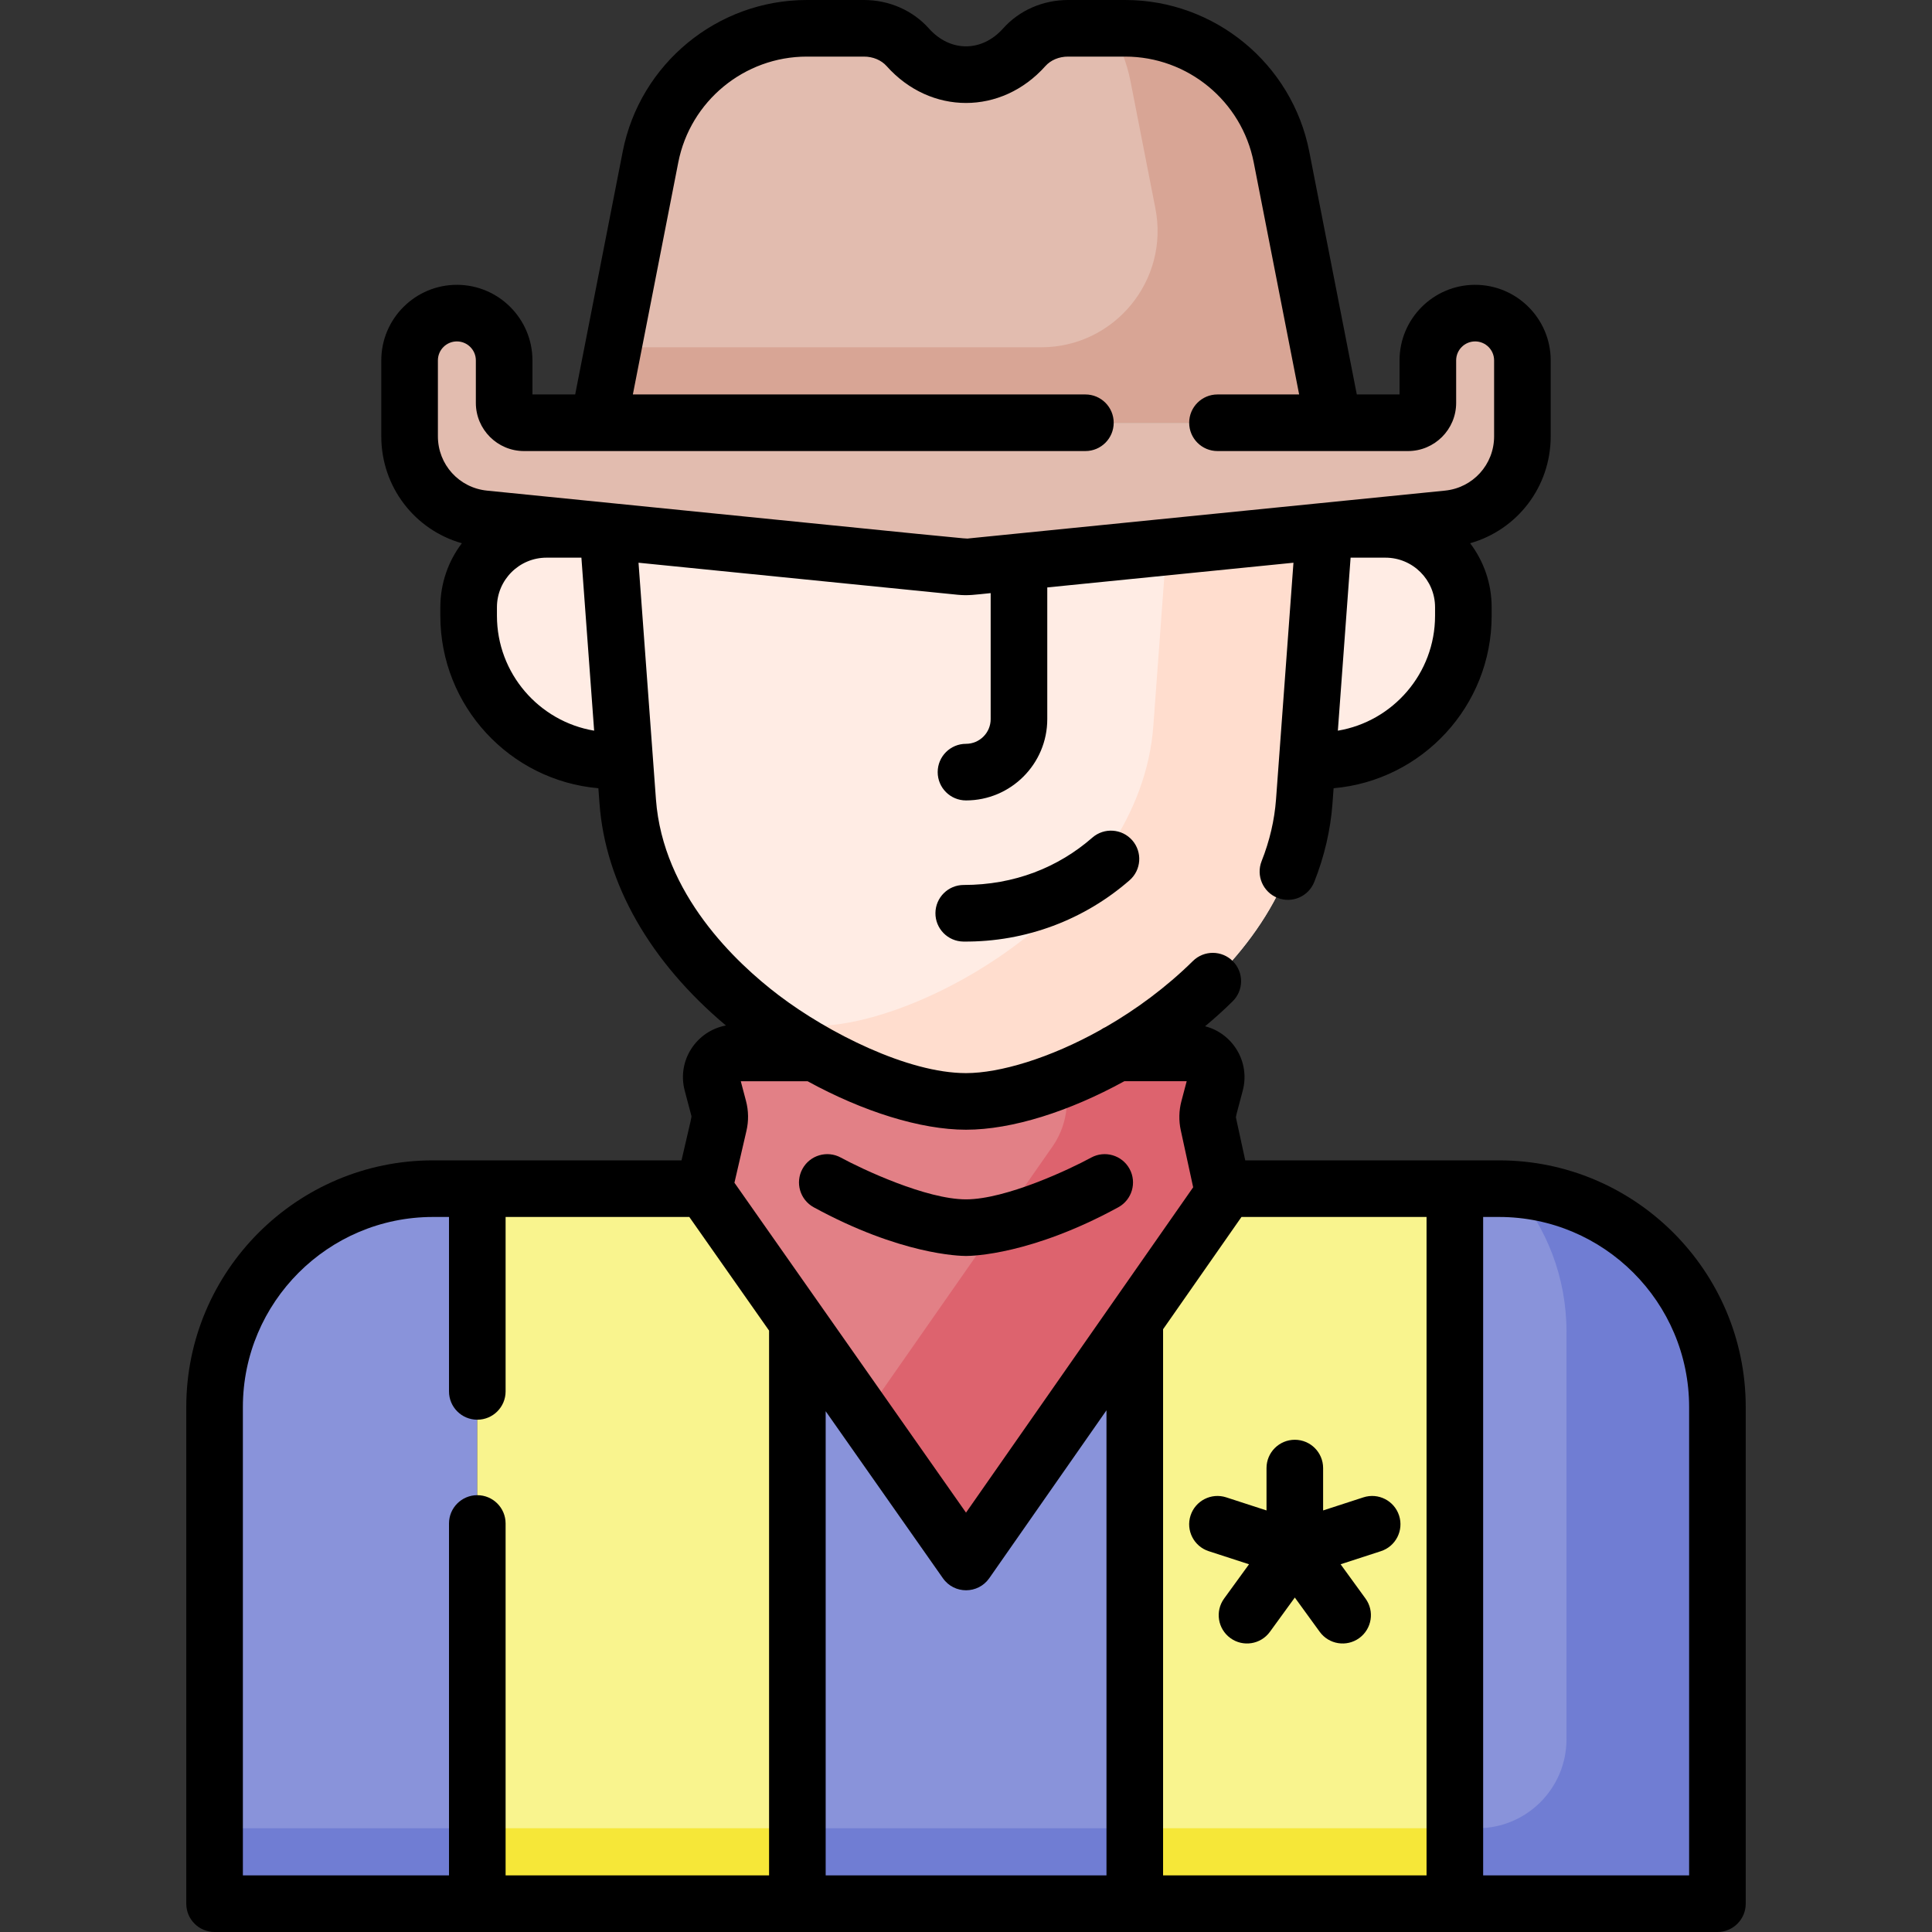 <svg id="Capa_1" enable-background="new 0 0 512 512" height="512" viewBox="0 0 512 512" width="512" xmlns="http://www.w3.org/2000/svg"><rect x="0" y="0" width="512" height="512" fill="#333333" stroke="none"/><path d="m339.609 41.6c-3.877-19.809-21.236-34.1-41.42-34.1h-15.142c-4.401 0-8.686 1.748-11.616 5.031-4.009 4.492-9.445 7.251-15.432 7.251s-11.423-2.759-15.431-7.251c-2.93-3.283-7.215-5.031-11.616-5.031h-15.142c-20.184 0-37.544 14.291-41.42 34.1l-13.785 70.435h194.788z" fill="#e2bcaf"/><path d="m339.609 41.6c-3.877-19.809-21.236-34.1-41.42-34.1h-4.103c2.619 4.231 4.521 8.981 5.523 14.1l6.585 33.646c3.731 19.062-10.864 36.789-30.287 36.789h-113.387l-3.914 20h194.788z" fill="#d8a595"/><path d="m257.465 150.152 126.222-12.669c11.222-1.126 19.765-10.57 19.765-21.848v-20.127c0-6.92-5.609-12.529-12.529-12.529s-12.529 5.609-12.529 12.529v11.271c0 2.903-2.353 5.256-5.256 5.256h-234.276c-2.903 0-5.256-2.353-5.256-5.256v-11.271c0-6.92-5.609-12.529-12.529-12.529s-12.529 5.609-12.529 12.529v20.127c0 11.278 8.544 20.722 19.765 21.848l126.222 12.669c.974.098 1.956.098 2.93 0z" fill="#e2bcaf"/><g fill="#8993da"><path d="m256.02 413.941-44.708-63.69v154.249h89.416v-154.594z"/><path d="m114.748 315.008c-31.968 0-57.883 25.915-57.883 57.883v131.609h69.624v-189.492z"/><path d="m397.252 315.008h-11.702v189.492h69.585v-131.609c0-31.968-25.915-57.883-57.883-57.883z"/></g><path d="m401.127 315.135c8.73 10.136 14.007 23.329 14.007 37.755v108.027c0 13.024-10.558 23.582-23.582 23.582h-6.003v20h69.585v-131.608c.001-30.666-23.846-55.761-54.007-57.756z" fill="#707dd3"/><path d="m323.956 315.008.27 1.241-23.498 33.657v154.594h84.822v-189.492z" fill="#f9f48e"/><path d="m186.572 315.008h-60.083v189.492h84.823v-154.249z" fill="#f9f48e"/><path d="m211.312 484.5h89.416v20h-89.416z" fill="#707dd3"/><path d="m56.865 484.5h69.624v20h-69.624z" fill="#707dd3"/><path d="m300.728 484.5h84.822v20h-84.822z" fill="#f6e738"/><path d="m126.489 484.5h84.822v20h-84.822z" fill="#f6e738"/><path d="m320.333 293.748 1.755-6.636c1.08-4.081-1.997-8.078-6.219-8.078h-19.842c-14.548 8.246-29.382 12.851-40.028 12.851s-25.48-4.606-40.029-12.851h-21.044c-4.221 0-7.298 3.997-6.219 8.078l1.739 6.575c.37 1.4.393 2.869.067 4.28l-3.943 17.04 69.448 98.933 68.206-97.691-3.986-18.337c-.297-1.376-.265-2.803.095-4.164z" fill="#e28086"/><path d="m320.24 297.912c-.299-1.376-.267-2.803.093-4.164l1.756-6.636c1.08-4.081-1.997-8.078-6.219-8.078h-19.842c-4.707 2.668-9.445 4.955-14.06 6.828l.282 1.297c1.26 5.795.046 11.854-3.349 16.716l-49.936 71.523 27.055 38.541 68.206-97.691z" fill="#dd636e"/><path d="m254.535 150.152-93.454-9.38 5.275 71.62c3.458 46.955 61.345 79.494 89.644 79.494s86.186-32.54 89.644-79.494l5.275-71.62-93.454 9.38c-.974.098-1.956.098-2.93 0z" fill="#ffece4"/><path d="m309.137 144.966-3.493 47.426c-3.458 46.955-61.345 79.494-89.644 79.494-4.116 0-8.857-.688-13.966-2.009 18.403 13.924 39.86 22.009 53.966 22.009 28.299 0 86.186-32.54 89.644-79.494l5.275-71.62z" fill="#ffddce"/><path d="m367.166 140.287h-11.412l-4.835.485-4.477 60.79h2.986c21.195 0 38.377-17.182 38.377-38.378v-2.257c0-11.399-9.24-20.64-20.639-20.64z" fill="#ffece4"/><path d="m156.247 140.287h-11.412c-11.399 0-20.64 9.241-20.64 20.64v2.257c0 21.195 17.182 38.378 38.378 38.378h2.987l-4.477-60.79z" fill="#ffece4"/><path d="m212.658 309.767c-1.984 3.636-.645 8.192 2.991 10.177 22.976 12.537 38.641 12.899 40.352 12.899s17.376-.362 40.352-12.899c3.636-1.984 4.975-6.541 2.991-10.177-1.984-3.635-6.54-4.974-10.176-2.991-5.641 3.079-22.595 11.067-33.166 11.067-10.53 0-27.514-7.99-33.166-11.067-3.641-1.983-8.195-.644-10.178 2.991z"/><path d="m180.609 307.508c-16.096 0-61.007 0-65.861 0-36.052 0-65.383 29.331-65.383 65.383v131.609c0 4.143 3.358 7.5 7.5 7.5h398.27c4.142 0 7.5-3.357 7.5-7.5v-131.609c0-36.052-29.331-65.383-65.383-65.383-6.305 0-55.549 0-67.25 0l-2.432-11.188c-.102-.47-.114-.169 1.77-7.29 2.027-7.659-2.706-15.196-9.979-17.058 2.546-2.123 4.992-4.332 7.306-6.614 2.95-2.908 2.984-7.657.076-10.606-2.908-2.951-7.656-2.984-10.606-.077-7.131 7.03-15.118 12.88-23.093 17.478-.491.213-.956.478-1.386.786-13.448 7.512-26.721 11.447-35.659 11.447-15.431 0-36.529-10.685-49.602-20.612-11.369-8.633-30.716-26.859-32.563-51.933-6.269-85.114.443 6.019-4.619-62.714l84.57 8.488c2.795.281 4.502-.008 8.754-.434v33.397c0 3.606-2.934 6.541-6.541 6.541-4.142 0-7.5 3.357-7.5 7.5s3.358 7.5 7.5 7.5c11.878 0 21.541-9.663 21.541-21.541v-34.903l65.242-6.548-4.619 62.714c-.404 5.484-1.688 10.991-3.817 16.367-1.525 3.851.36 8.209 4.211 9.734 3.849 1.527 8.209-.359 9.735-4.211 2.689-6.791 4.315-13.785 4.831-20.789l.299-4.054c23.434-2.031 41.883-21.753 41.883-45.704v-2.258c0-6.365-2.125-12.243-5.701-16.963 12.473-3.537 21.348-14.924 21.348-28.329v-20.126c0-11.044-8.985-20.029-20.029-20.029s-20.029 8.985-20.029 20.029v9.027h-11.326l-12.599-64.376c-4.552-23.269-25.068-40.159-48.779-40.159h-15.142c-6.664 0-12.937 2.747-17.21 7.536-5.651 6.332-14.031 6.321-19.673.001-4.276-4.79-10.549-7.537-17.211-7.537h-15.142c-23.711 0-44.227 16.89-48.781 40.159l-12.599 64.376h-11.326v-9.027c0-11.044-8.985-20.029-20.029-20.029s-20.029 8.985-20.029 20.029v20.127c0 13.405 8.875 24.792 21.348 28.329-3.577 4.72-5.701 10.598-5.701 16.963v2.258c0 23.951 18.449 43.674 41.883 45.704l.299 4.054c1.565 21.247 13.398 41.942 33.5 58.824-7.727 1.417-13.048 9.212-10.917 17.264l1.739 6.575c.126.478.238-.313-2.589 11.902zm199.697-144.323c0 15.282-11.161 28.008-25.76 30.453l3.377-45.85h9.243c7.246 0 13.14 5.895 13.14 13.14zm-264.258-47.55v-20.127c0-2.773 2.256-5.029 5.029-5.029s5.029 2.256 5.029 5.029v11.271c0 7.033 5.723 12.756 12.756 12.756h148.78c4.142 0 7.5-3.357 7.5-7.5s-3.358-7.5-7.5-7.5h-119.926l12.035-61.495c3.18-16.247 17.504-28.04 34.06-28.04h15.142c2.394 0 4.588.921 6.021 2.525 11.618 13.017 30.43 13.021 42.055-.001 1.432-1.604 3.625-2.524 6.019-2.524h15.142c16.556 0 30.88 11.793 34.06 28.04l12.035 61.495h-21.642c-4.142 0-7.5 3.357-7.5 7.5s3.358 7.5 7.5 7.5h50.496c7.034 0 12.756-5.723 12.756-12.756v-11.271c0-2.773 2.256-5.029 5.029-5.029s5.029 2.256 5.029 5.029v20.127c0 7.456-5.595 13.641-13.015 14.386-191.23 19.194-97.719 9.808-126.221 12.669-1.098.113 6.838.83-127.654-12.669-7.42-.746-13.015-6.93-13.015-14.386zm15.646 47.55v-2.258c0-7.245 5.895-13.14 13.14-13.14h9.243l3.377 45.85c-14.599-2.445-25.76-15.17-25.76-30.452zm-5.205 233.053c-4.142 0-7.5 3.357-7.5 7.5v93.262h-54.624v-124.109c0-27.781 22.602-50.383 50.383-50.383h4.241v46.23c0 4.143 3.358 7.5 7.5 7.5s7.5-3.357 7.5-7.5v-46.23h48.684l21.138 30.113v144.379h-69.822v-93.262c0-4.142-3.358-7.5-7.5-7.5zm123.392 22.011c3.005 4.282 9.324 4.23 12.288-.015l31.059-44.486v123.252h-74.416v-123.011zm197.754-45.358v124.109h-54.585v-174.492h4.202c27.781 0 50.383 22.601 50.383 50.383zm-69.585 124.109h-69.822v-144.736l20.775-29.756h49.047zm-80.094-210.465h16.527l-1.401 5.296c-.66 2.496-.719 5.149-.171 7.674l3.29 15.137c-77.261 110.661-2.484 3.558-60.198 86.222-38.316-54.583 22.495 32.046-61.37-87.425l3.188-13.779c.6-2.59.557-5.317-.123-7.89l-1.384-5.234h17.701c14.68 8.046 29.967 12.851 41.985 12.851 12.222-.001 27.432-4.875 41.956-12.852z"/><path d="m289.485 221.978c-9.059 7.901-20.665 12.548-34.088 12.548-4.106 0-7.456 3.308-7.498 7.423-.042 4.143 3.281 7.534 7.422 7.577 16.669.143 32.136-5.876 44.023-16.243 3.122-2.723 3.445-7.46.723-10.582s-7.461-3.445-10.582-.723z"/><path d="m335.639 400.283-10.679-3.47c-3.94-1.279-8.171.875-9.451 4.815-1.28 3.939.875 8.17 4.815 9.45l10.679 3.47-6.6 9.084c-2.435 3.351-1.691 8.041 1.66 10.476 3.337 2.426 8.03 1.706 10.476-1.659l6.6-9.084 6.6 9.084c2.441 3.361 7.133 4.089 10.476 1.659 3.351-2.435 4.094-7.125 1.659-10.476l-6.6-9.084 10.68-3.47c3.939-1.28 6.095-5.511 4.815-9.45-1.28-3.94-5.513-6.095-9.451-4.815l-10.679 3.47v-11.229c0-4.143-3.358-7.5-7.5-7.5s-7.5 3.357-7.5 7.5z"/></svg>